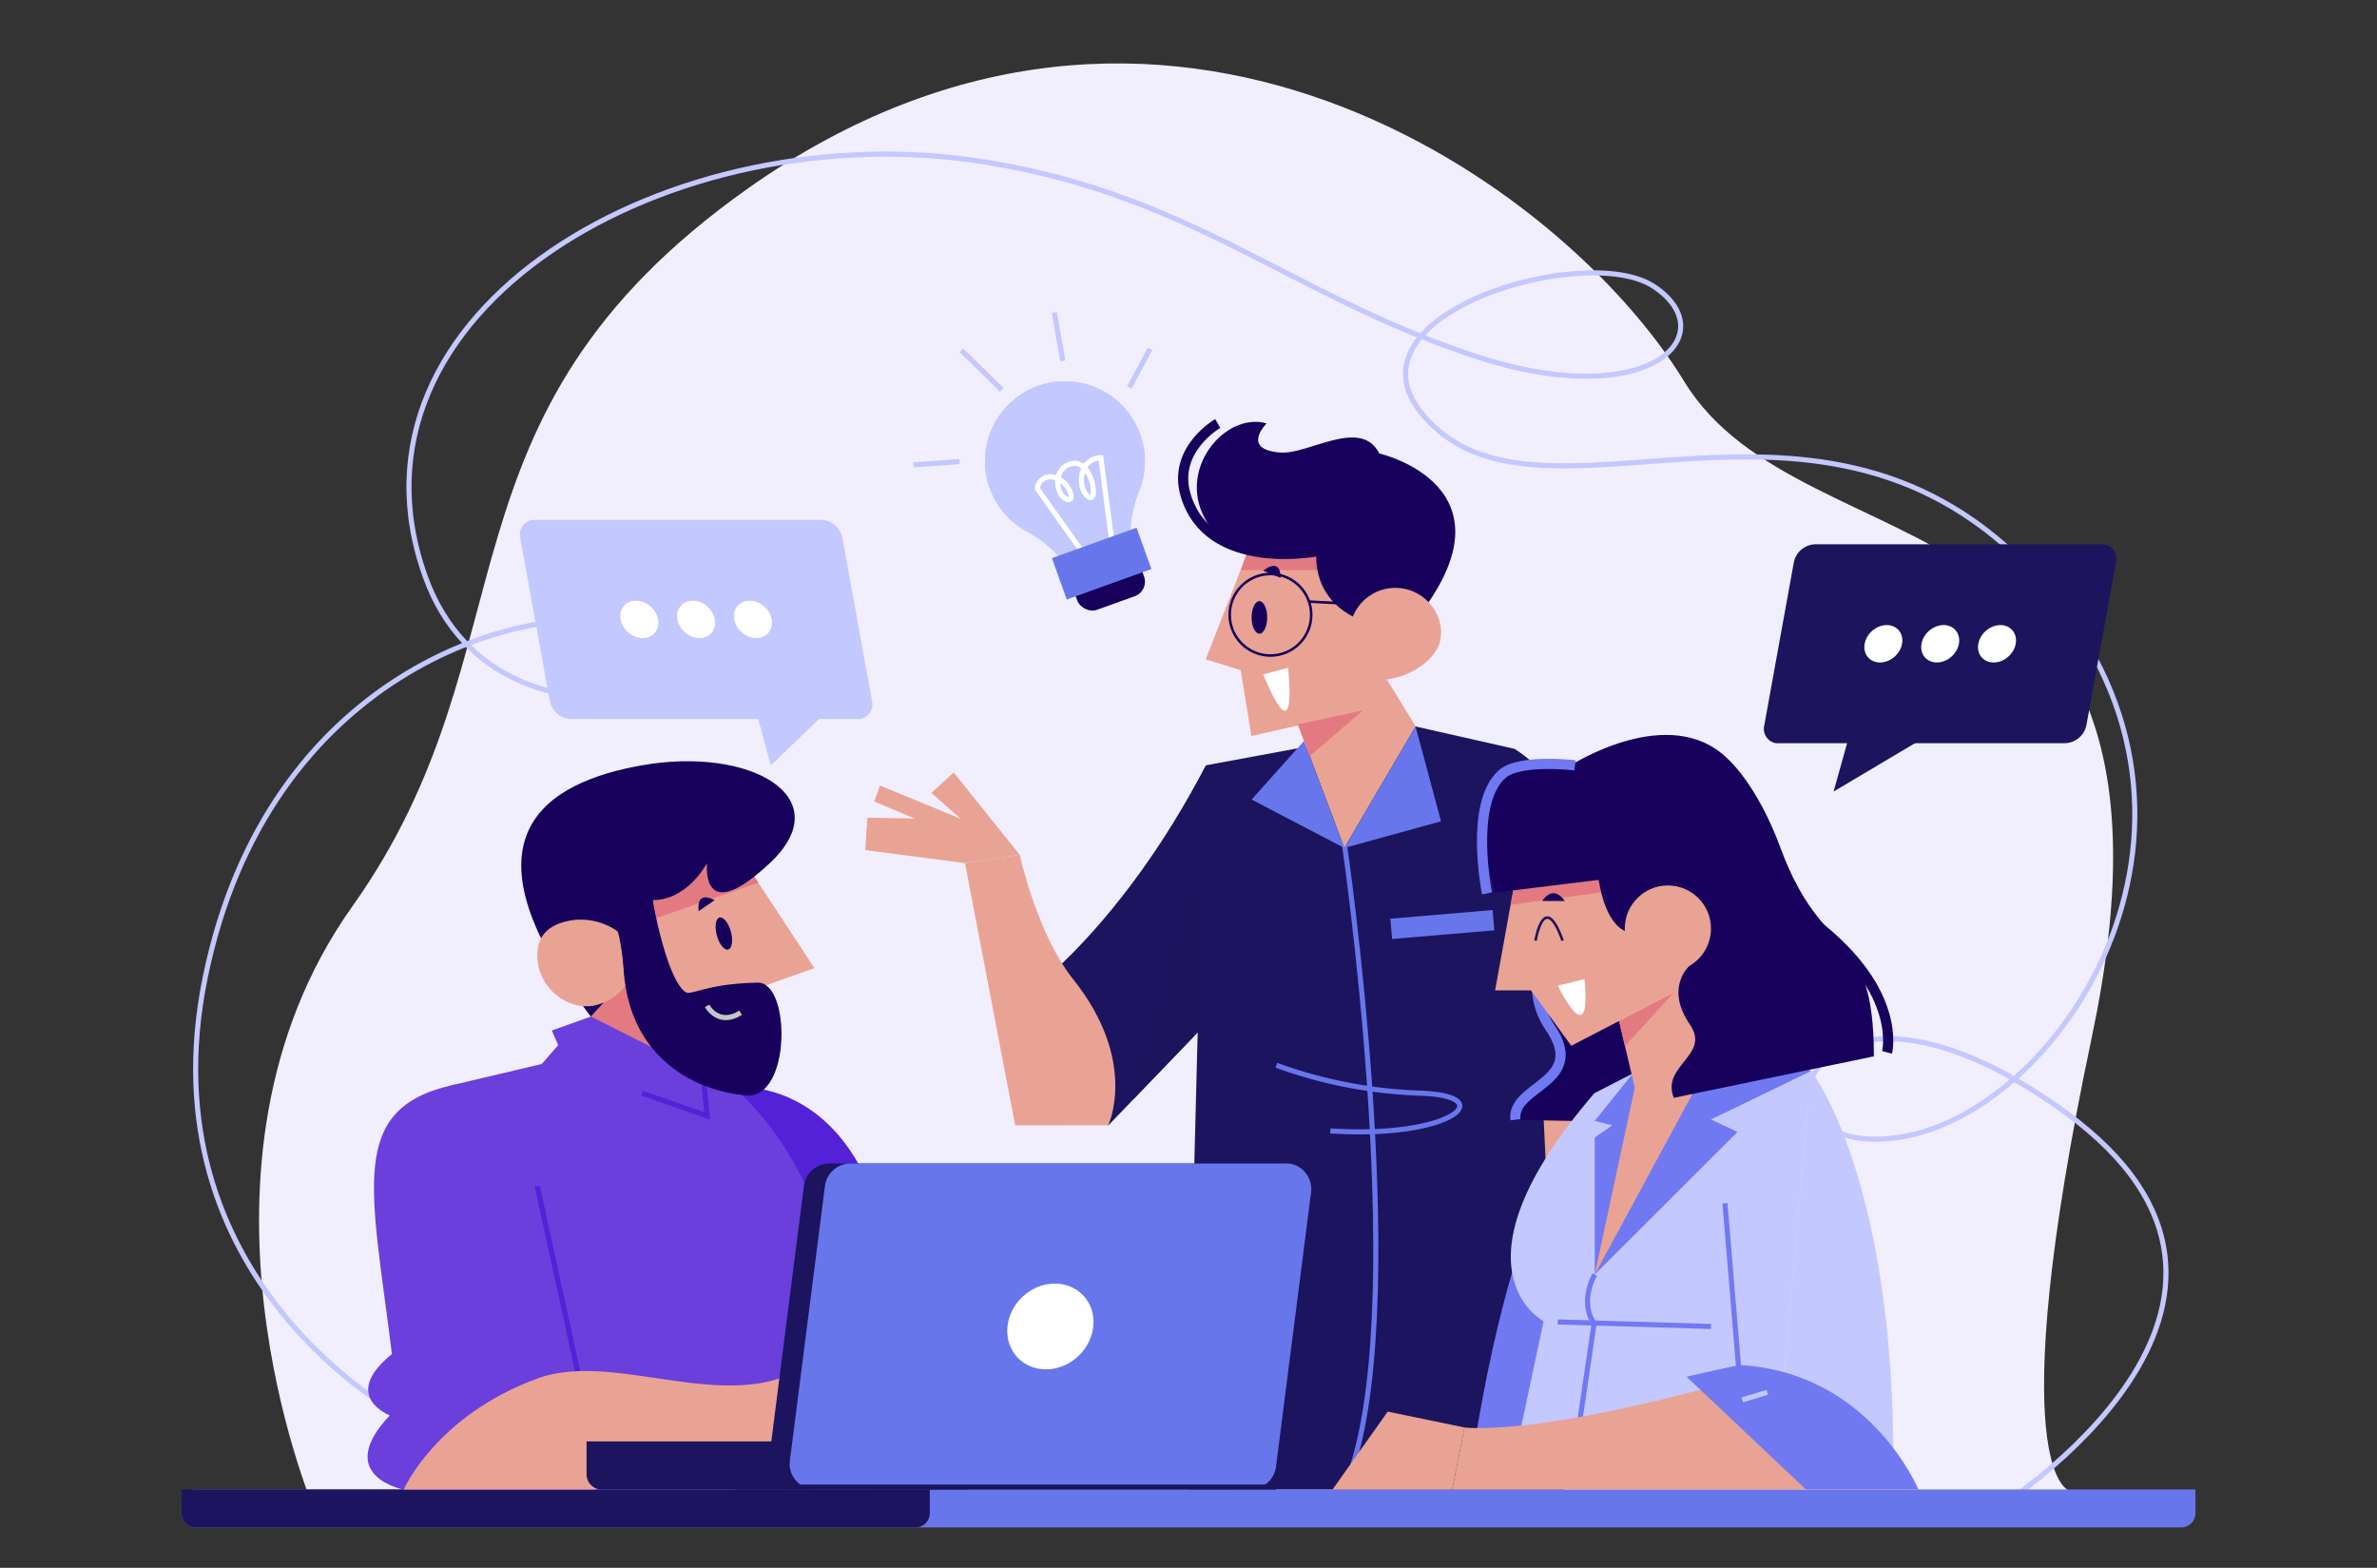 <svg id="Layer_1" data-name="Layer 1" xmlns="http://www.w3.org/2000/svg" viewBox="0 0 467 308"><rect x="0" y="0" width="467" height="308" fill="#333333" stroke="none"/><defs><style>.cls-1{fill:#f1eefd;}.cls-10,.cls-11,.cls-16,.cls-17,.cls-18,.cls-19,.cls-2,.cls-22,.cls-23,.cls-24,.cls-5,.cls-6{fill:none;stroke-miterlimit:10;}.cls-2{stroke:#c3c8ff;}.cls-3{fill:#6876eb;}.cls-4{fill:#1c145e;}.cls-5,.cls-6{stroke:#6876eb;}.cls-5{stroke-width:4px;}.cls-7{fill:#e9a394;}.cls-8{fill:#e37a82;}.cls-9{fill:#16005c;}.cls-10,.cls-11{stroke:#16005c;}.cls-10,.cls-19{stroke-width:2px;}.cls-11,.cls-23{stroke-width:0.5px;}.cls-12{fill:#1c145c;}.cls-13{fill:#fff;}.cls-14{fill:#5321d7;}.cls-15{fill:#6a3fdc;}.cls-16{stroke:#5321d7;}.cls-17{stroke:#c4c6c5;}.cls-18,.cls-23{stroke:#1c145e;}.cls-19,.cls-22{stroke:#7079f1;}.cls-20{fill:#7079f1;}.cls-21{fill:#c3c8ff;}.cls-24{stroke:#fff;}</style></defs><title>get_help</title><g id="senpai-bg"><g id="BACKGROUND"><path id="Path_2201" data-name="Path 2201" class="cls-1" d="M61.65,296.33S33,229,69.22,178.06s14.12-96,77.66-141c81.68-57.75,160.46-.77,184,37.86s103.29,18.91,80.09,128.83c-18,85.27-4.56,89-4.56,89Z"/><path id="Path_2202" data-name="Path 2202" class="cls-2" d="M78.89,278.1S28.1,251.57,40.34,191.91s62.07-73.81,82.57-69.43c38.41,8.21-24.35,32.43-39.34-9.15C64.76,61.17,131.83,21.68,194,31.9c40,6.57,59.24,25.7,94.76,37.72S339,65.55,324.9,56.26c-13.39-8.83-62,5.57-45.3,25.3,22.85,27,77.91-14.84,120.59,31.77S405.81,218.55,373,223.44s-18.42-42.21,32.81-4.89-13.48,77.78-13.48,77.78"/></g><g id="OBJECTS"><g id="Group_774" data-name="Group 774"><path id="Rectangle_106" data-name="Rectangle 106" class="cls-3" d="M38.46,292.6H431.33v4.66a2.79,2.79,0,0,1-2.79,2.8H38.46a2.79,2.79,0,0,1-2.79-2.8v-1.87a2.79,2.79,0,0,1,2.79-2.79Z"/><path id="Rectangle_107" data-name="Rectangle 107" class="cls-4" d="M35.67,292.6h147v4.66a2.8,2.8,0,0,1-2.8,2.8H38.46a2.79,2.79,0,0,1-2.79-2.8V292.6Z"/></g><g id="Group_777" data-name="Group 777"><path id="Path_2203" data-name="Path 2203" class="cls-4" d="M236.9,150.35c-16.63,32-35.3,45-35.3,45l16.13,25.75,28.17-29.27Z"/><path id="Path_2204" data-name="Path 2204" class="cls-4" d="M278.12,142.72l-41.22,7.63c-2.61,78-3.59,142.24-3.59,142.24h74s2.15-119.42-9.75-145.48Z"/><line id="Line_46" data-name="Line 46" class="cls-5" x1="273.33" y1="182.47" x2="293.41" y2="180.77"/><path id="Path_2205" data-name="Path 2205" class="cls-6" d="M264.11,165.7s12.75,87,1.66,122.18"/><path id="Path_2206" data-name="Path 2206" class="cls-6" d="M250.77,209.27A91.38,91.38,0,0,0,279,214.75c16,.53,6,9-17.63,7.41"/><path id="Path_2207" data-name="Path 2207" class="cls-7" d="M253.94,139.55l10.18,27,14-23.85-9.23-15.09Z"/><path id="Path_2208" data-name="Path 2208" class="cls-3" d="M264.11,166.58l19-5.24-5-18.62Z"/><path id="Path_2209" data-name="Path 2209" class="cls-3" d="M256.2,145.56l-10.3,11.51,18.22,9.51Z"/><path id="Path_2210" data-name="Path 2210" class="cls-7" d="M217.73,221.06s6-12.55-6.91-28.71c-7.16-9-10.47-24.44-10.47-24.44l-10.76,1.64,9.86,51.52Z"/><path id="Path_2211" data-name="Path 2211" class="cls-7" d="M187.38,151.76l-4.4,4,5.89,5.2-18.46-.32L170,167l19.57,2.56,10.76-1.64Z"/><path id="Path_2212" data-name="Path 2212" class="cls-7" d="M190.61,161.62l-17.71-7.3-1.14,3.14,14.78,6.21Z"/><path id="Path_2213" data-name="Path 2213" class="cls-4" d="M297.54,147.11s23.79,13.54,31.3,64.27L301.25,218Z"/><g id="Group_776" data-name="Group 776"><path id="Path_2214" data-name="Path 2214" class="cls-7" d="M245.88,106.53l-9,23,6.87,2.12,2.11,12.94,21.93-5L271,104.41Z"/><path id="Path_2215" data-name="Path 2215" class="cls-8" d="M260.52,112H243.75l1.83-5,14.94-.92Z"/><path id="Path_2216" data-name="Path 2216" class="cls-9" d="M269.28,122.47s-10.7-2.21-10.7-13.28c0,0-15.87,2.17-21.35-6.45-6.49-10.21,3.42-21.94,11.62-19.56,0,0-5.17,5.12,2.68,5.72,5.59.43,15.81-7,19.45.18,0,0,28.15,6.43,7.14,32.66Z"/><path id="Path_2217" data-name="Path 2217" class="cls-10" d="M258.58,108.32s-21.22,4.1-25.66-11.12c-2.59-8.9,6.32-14,6.32-14"/><g id="Group_775" data-name="Group 775"><circle id="Ellipse_31" data-name="Ellipse 31" class="cls-11" cx="249.6" cy="120.77" r="8.01"/><line id="Line_47" data-name="Line 47" class="cls-11" x1="257.18" y1="118.18" x2="268.59" y2="118.8"/></g><path id="Path_2218" data-name="Path 2218" class="cls-7" d="M283.11,124.49c0,5-6.65,9-11.61,9s-6.36-4-6.36-9a9,9,0,0,1,18,0Z"/></g><path id="Path_2219" data-name="Path 2219" class="cls-7" d="M325.55,212.18V253.6H304.89l-1.72-36Z"/><path id="Path_2220" data-name="Path 2220" class="cls-12" d="M235.29,202.81l.87-28.86-13.38,41.87Z"/><path id="Path_2221" data-name="Path 2221" class="cls-8" d="M255,142.3l12.8-2.75-10.5,9Z"/><ellipse id="Ellipse_32" data-name="Ellipse 32" class="cls-9" cx="247.43" cy="121.29" rx="1.53" ry="3.2"/><path id="Path_2222" data-name="Path 2222" class="cls-9" d="M251.59,113.52c0-4.29-3.41-1.4-3.41-1.4Z"/><path id="Path_2223" data-name="Path 2223" class="cls-13" d="M248.18,132.49l4.88-1.3S255.15,149.29,248.18,132.49Z"/></g><g id="Group_780" data-name="Group 780"><path id="Path_2224" data-name="Path 2224" class="cls-14" d="M143,213.61s32.92-5.1,33.57,52.31c.1,9.32,6,26.68,6,26.68H152.8Z"/><path id="Path_2225" data-name="Path 2225" class="cls-15" d="M108.61,208.51l-19.9,4.7,6.08,79.39H172.2s-2.6-62.81-31.79-81.66Z"/><path id="Path_2226" data-name="Path 2226" class="cls-15" d="M88.71,213.21C68.21,217.89,73,233.63,77,266c-10.24,8.31-.42,12.05-.42,12.05-11.24,11.92,2.78,14.6,2.78,14.6h37.44S109.24,208.53,88.71,213.21Z"/><line id="Line_48" data-name="Line 48" class="cls-16" x1="114.54" y1="274.26" x2="105.56" y2="233.02"/><path id="Path_2227" data-name="Path 2227" class="cls-7" d="M79.33,292.6s6.32-14.52,26.3-21.81c16.57-6.05,40.79,9.65,56.3-5.27l2.88,16.8-48,10.28Z"/><g id="Group_779" data-name="Group 779"><g id="Group_778" data-name="Group 778"><path id="Path_2228" data-name="Path 2228" class="cls-7" d="M145.19,167.63,160,190.18l-9.5,3.39-1.65,18.32L120.29,202,123,164.7Z"/><path id="Path_2229" data-name="Path 2229" class="cls-8" d="M123.21,191.31l-14.6,17.2,18.72,23,8.45-26.8Z"/><path id="Path_2230" data-name="Path 2230" class="cls-8" d="M128.09,180.66l20.9-7.25-3.8-5.78-20.64,2.15Z"/><path id="Path_2231" data-name="Path 2231" class="cls-9" d="M126.29,188.55s6.33,12.67,1.92-11.74c0,0,6,.67,10.71-7.25,0,0-1.46,12.91,12.32,0s-3.74-23-25.16-19.21c-18.56,3.29-37.14,13.78-10,49.35Z"/><path id="Path_2232" data-name="Path 2232" class="cls-7" d="M122.91,193.59a10.36,10.36,0,0,1-6.42,4c-5.09.75-10.06-3.27-10.8-8.36s1.83-7.74,6.92-8.48a12.63,12.63,0,0,1,8.66,2.16C122,183.86,122.91,193.59,122.91,193.59Z"/><ellipse id="Ellipse_33" data-name="Ellipse 33" class="cls-9" cx="142.21" cy="183.39" rx="1.43" ry="3.26" transform="translate(-43.08 43.67) rotate(-15.19)"/><path id="Path_2233" data-name="Path 2233" class="cls-9" d="M137.27,179s-.75-4.19,3.14-2.17Z"/></g><path id="Path_2234" data-name="Path 2234" class="cls-15" d="M106.27,209.22l3.39-3.9-1.24-2.88,7.67-2.74,22,11.07.82,8.45L135.19,218l-6.08,22.67Z"/><path id="Path_2235" data-name="Path 2235" class="cls-16" d="M126.15,214.75l12.77,4.47-.81-8.46"/><path id="Path_2236" data-name="Path 2236" class="cls-9" d="M128.21,176.81s2.57,14.94,6.33,18c1.23,1,3.57-1.55,14.31-1.77,6.57-.13,6.57,22.8-2.15,22.15s-22-6.1-24-22.81C121,177.72,128.21,176.81,128.21,176.81Z"/><path id="Path_2237" data-name="Path 2237" class="cls-17" d="M138.92,197.6s2.21,4.13,6.58,1.34"/></g></g><g id="Group_782" data-name="Group 782"><path id="Rectangle_108" data-name="Rectangle 108" class="cls-4" d="M115.25,283.16h74.5a3,3,0,0,1,3,3v3.46a3,3,0,0,1-3,3H118.24a3,3,0,0,1-3-3v-6.45Z"/><g id="Group_781" data-name="Group 781"><path id="Path_2238" data-name="Path 2238" class="cls-4" d="M248.43,228.57H162.94a5.05,5.05,0,0,0-5,4.41l-6.88,53.92a5,5,0,0,0,4.36,5.65,4.58,4.58,0,0,0,.64,0h85.49a5.05,5.05,0,0,0,5-4.41l6.89-53.92a5,5,0,0,0-4.37-5.65A4.58,4.58,0,0,0,248.43,228.57Z"/><path id="Path_2239" data-name="Path 2239" class="cls-3" d="M252.57,228.57H167.08a5.05,5.05,0,0,0-5,4.41l-6.89,53.92a5,5,0,0,0,4.37,5.65,4.58,4.58,0,0,0,.64,0h85.49a5.05,5.05,0,0,0,5-4.41l6.89-53.92a5.05,5.05,0,0,0-4.37-5.65A4.58,4.58,0,0,0,252.57,228.57Z"/><ellipse id="Ellipse_34" data-name="Ellipse 34" class="cls-13" cx="206.37" cy="260.58" rx="8.88" ry="8" transform="translate(-122.7 213.62) rotate(-43.5)"/></g><line id="Line_49" data-name="Line 49" class="cls-18" x1="250.7" y1="292.14" x2="144.29" y2="292.14"/></g><g id="Group_788" data-name="Group 788"><g id="Group_786" data-name="Group 786"><g id="Group_783" data-name="Group 783"><path id="Path_2240" data-name="Path 2240" class="cls-9" d="M297.73,220l35.33.67-8-43.21-18.79,2.13s-8.46,12.48-1.78,22.19C312,212.71,297,213.12,297.73,220Z"/><path id="Path_2241" data-name="Path 2241" class="cls-19" d="M306.26,179.56s-8.46,12.48-1.78,22.19c7.54,11-7.53,11.37-6.75,18.22"/></g><path id="Path_2242" data-name="Path 2242" class="cls-20" d="M313.31,214.75S297.24,230.52,288.76,290h17.9Z"/><path id="Path_2243" data-name="Path 2243" class="cls-21" d="M355.79,210.36l-7,79.6h-52l6.47-30.4s-19.78-10.32,10-44.81l7.41-3.81,32.17-2.43Z"/><path id="Path_2244" data-name="Path 2244" class="cls-22" d="M313.31,250.38s-3.11,5.33-.12,9.62l-4.41,30"/><line id="Line_50" data-name="Line 50" class="cls-22" x1="306.05" y1="259.7" x2="336.15" y2="260.58"/><line id="Line_51" data-name="Line 51" class="cls-22" x1="342.08" y1="274.68" x2="338.9" y2="236.39"/><path id="Path_2245" data-name="Path 2245" class="cls-21" d="M355.79,210.36s2.87,3.61,6.19,12c4.71,11.87,10.33,33.32,10,67.62H348.79Z"/><path id="Path_2246" data-name="Path 2246" class="cls-7" d="M371.94,292.59s-11.56-26.45-40.65-18.88c-31.77,8.26-43.56,6.72-43.56,6.72l-2.41,12.16Z"/><g id="Group_784" data-name="Group 784"><path id="Path_2247" data-name="Path 2247" class="cls-20" d="M341.66,268.15l-10.32,2.3,23.45,22.14h22.1S367.36,269.49,341.66,268.15Z"/><line id="Line_52" data-name="Line 52" class="cls-2" x1="342.3" y1="275.01" x2="347.22" y2="273.51"/></g><path id="Path_2248" data-name="Path 2248" class="cls-7" d="M287.73,280.43l-15.09-3.12-10.82,15.28h23.5Z"/><path id="Path_2249" data-name="Path 2249" class="cls-20" d="M313.31,250.38l28.05-28-5.21-2.46,19.64-9.51-9-5.74h-21L313.31,220.2l3.44.86-3.44,2.42Z"/><g id="Group_785" data-name="Group 785"><path id="Path_2250" data-name="Path 2250" class="cls-7" d="M332.92,214.15l9.16-6.33-9.89-22.11-15.33,9.63,4.32,18.34-7.87,36.7Z"/><path id="Path_2251" data-name="Path 2251" class="cls-8" d="M318.09,200.58,328.85,195l-9.6,10.5Z"/><path id="Path_2252" data-name="Path 2252" class="cls-7" d="M298.44,168.56l-4.7,26h7.05l7.91,10.88L328.85,195l-14.09-31.4Z"/><path id="Path_2253" data-name="Path 2253" class="cls-8" d="M297.3,174.87l-.47,2.86,18.58-2.53-.28-3.57Z"/><path id="Path_2254" data-name="Path 2254" class="cls-9" d="M349.81,166.58c-4.66-12.61-10.34-17.47-10.34-17.47-11.4-11.33-30.89,1.24-30.89,1.24-25-6-14.84,25-14.84,25l20.34-2.5c2.84,17.06,13,8.43,13,8.43l4.75,8.55s-4.79,4.23.2,11.48c4.11,6-5.73,8-3.19,14.36l39.31-8.15C368.16,181.62,358.21,189.37,349.81,166.58Z"/><path id="Path_2255" data-name="Path 2255" class="cls-19" d="M292.15,175.51s-3.6-17.7,3-23.46c3.44-3,14.29-1.7,14.29-1.7"/><path id="Path_2256" data-name="Path 2256" class="cls-10" d="M370.74,206.74s3.14-11.78-14-25.12"/><circle id="Ellipse_35" data-name="Ellipse 35" class="cls-7" cx="327.68" cy="182.42" r="8.47"/></g></g><path id="Path_2257" data-name="Path 2257" class="cls-13" d="M306.05,193.64l5.25-1.29S313.14,207.32,306.05,193.64Z"/><g id="Group_787" data-name="Group 787"><path id="Path_2258" data-name="Path 2258" class="cls-23" d="M301.68,184.79s1.67-10.19,5.32,0"/><path id="Path_2259" data-name="Path 2259" class="cls-9" d="M303,177s2-3.45,4.44,0Z"/></g></g><g id="Group_790" data-name="Group 790"><g id="Group_789" data-name="Group 789"><path id="Path_2260" data-name="Path 2260" class="cls-21" d="M224,85.3a15.7,15.7,0,1,0-22.2,19.14,22.43,22.43,0,0,1,8.13,7.35l.59.89,11.76-4.23-.11-1.06a23.48,23.48,0,0,1,1.66-11A15.58,15.58,0,0,0,224,85.3Z"/><path id="Path_2261" data-name="Path 2261" class="cls-21" d="M224,85.3a15.7,15.7,0,1,0-22.2,19.14,22.43,22.43,0,0,1,8.13,7.35l.59.89,11.76-4.23-.11-1.06a23.48,23.48,0,0,1,1.66-11A15.58,15.58,0,0,0,224,85.3Z"/><path id="Path_2262" data-name="Path 2262" class="cls-24" d="M213.19,109.21,203.81,96a2.5,2.5,0,0,1,3.12-2.26c2.94.43,4.7,5.07,2.6,4.32s-2.84-6.2,1.13-7,5.3,8.2,3.1,6.46S212,90,216.29,89.93L218.78,109"/><rect id="Rectangle_109" data-name="Rectangle 109" class="cls-9" x="210.3" y="107.29" width="13.95" height="11.53" rx="3.03" ry="3.03" transform="translate(-25.44 80.18) rotate(-19.78)"/><rect id="Rectangle_110" data-name="Rectangle 110" class="cls-3" x="207.6" y="106.42" width="17.67" height="8.63" transform="translate(-24.7 79.76) rotate(-19.78)"/></g><line id="Line_53" data-name="Line 53" class="cls-2" x1="208.8" y1="70.9" x2="207.14" y2="61.39"/><line id="Line_54" data-name="Line 54" class="cls-2" x1="196.82" y1="76.57" x2="188.87" y2="68.81"/><line id="Line_55" data-name="Line 55" class="cls-2" x1="188.54" y1="90.67" x2="179.47" y2="91.32"/><line id="Line_56" data-name="Line 56" class="cls-2" x1="221.87" y1="76.12" x2="225.95" y2="68.55"/></g><g id="Group_797" data-name="Group 797"><g id="Group_793" data-name="Group 793"><g id="Group_792" data-name="Group 792"><path id="Path_2263" data-name="Path 2263" class="cls-12" d="M349.51,146h56.22a4.43,4.43,0,0,0,4.18-3.54l5.81-32.05A2.87,2.87,0,0,0,413.6,107a3,3,0,0,0-.78-.08H356.61a4.43,4.43,0,0,0-4.18,3.54l-5.81,32.05a2.86,2.86,0,0,0,2.12,3.46A2.92,2.92,0,0,0,349.51,146Z"/><g id="Group_791" data-name="Group 791"><ellipse id="Ellipse_36" data-name="Ellipse 36" class="cls-13" cx="392.33" cy="126.44" rx="4.02" ry="3.36" transform="translate(17.37 297.65) rotate(-42.4)"/><ellipse id="Ellipse_37" data-name="Ellipse 37" class="cls-13" cx="381.17" cy="126.44" rx="4.02" ry="3.36" transform="translate(14.45 290.12) rotate(-42.4)"/><ellipse id="Ellipse_38" data-name="Ellipse 38" class="cls-13" cx="370" cy="126.44" rx="4.02" ry="3.36" transform="translate(11.53 282.59) rotate(-42.4)"/></g></g><path id="Path_2264" data-name="Path 2264" class="cls-12" d="M379.77,143.89,360.24,155.5l3.5-12.52Z"/></g><g id="Group_796" data-name="Group 796"><g id="Group_795" data-name="Group 795"><path id="Path_2265" data-name="Path 2265" class="cls-21" d="M168.42,141.25H112.2a4.43,4.43,0,0,1-4.18-3.54l-5.81-32.05a2.88,2.88,0,0,1,2.13-3.46,2.84,2.84,0,0,1,.77-.08h56.22a4.44,4.44,0,0,1,4.18,3.54l5.81,32.05a2.88,2.88,0,0,1-2.13,3.46A2.84,2.84,0,0,1,168.42,141.25Z"/><g id="Group_794" data-name="Group 794"><ellipse id="Ellipse_39" data-name="Ellipse 39" class="cls-13" cx="125.6" cy="121.69" rx="3.36" ry="4.02" transform="translate(-48.95 132.37) rotate(-47.6)"/><ellipse id="Ellipse_40" data-name="Ellipse 40" class="cls-13" cx="136.76" cy="121.69" rx="3.36" ry="4.02" transform="translate(-45.32 140.61) rotate(-47.6)"/><ellipse id="Ellipse_41" data-name="Ellipse 41" class="cls-13" cx="147.93" cy="121.69" rx="3.36" ry="4.02" transform="translate(-41.68 148.86) rotate(-47.6)"/></g></g><path id="Path_2266" data-name="Path 2266" class="cls-21" d="M148.37,139.14l3.08,11.21,12.47-12Z"/></g></g></g></g></svg>